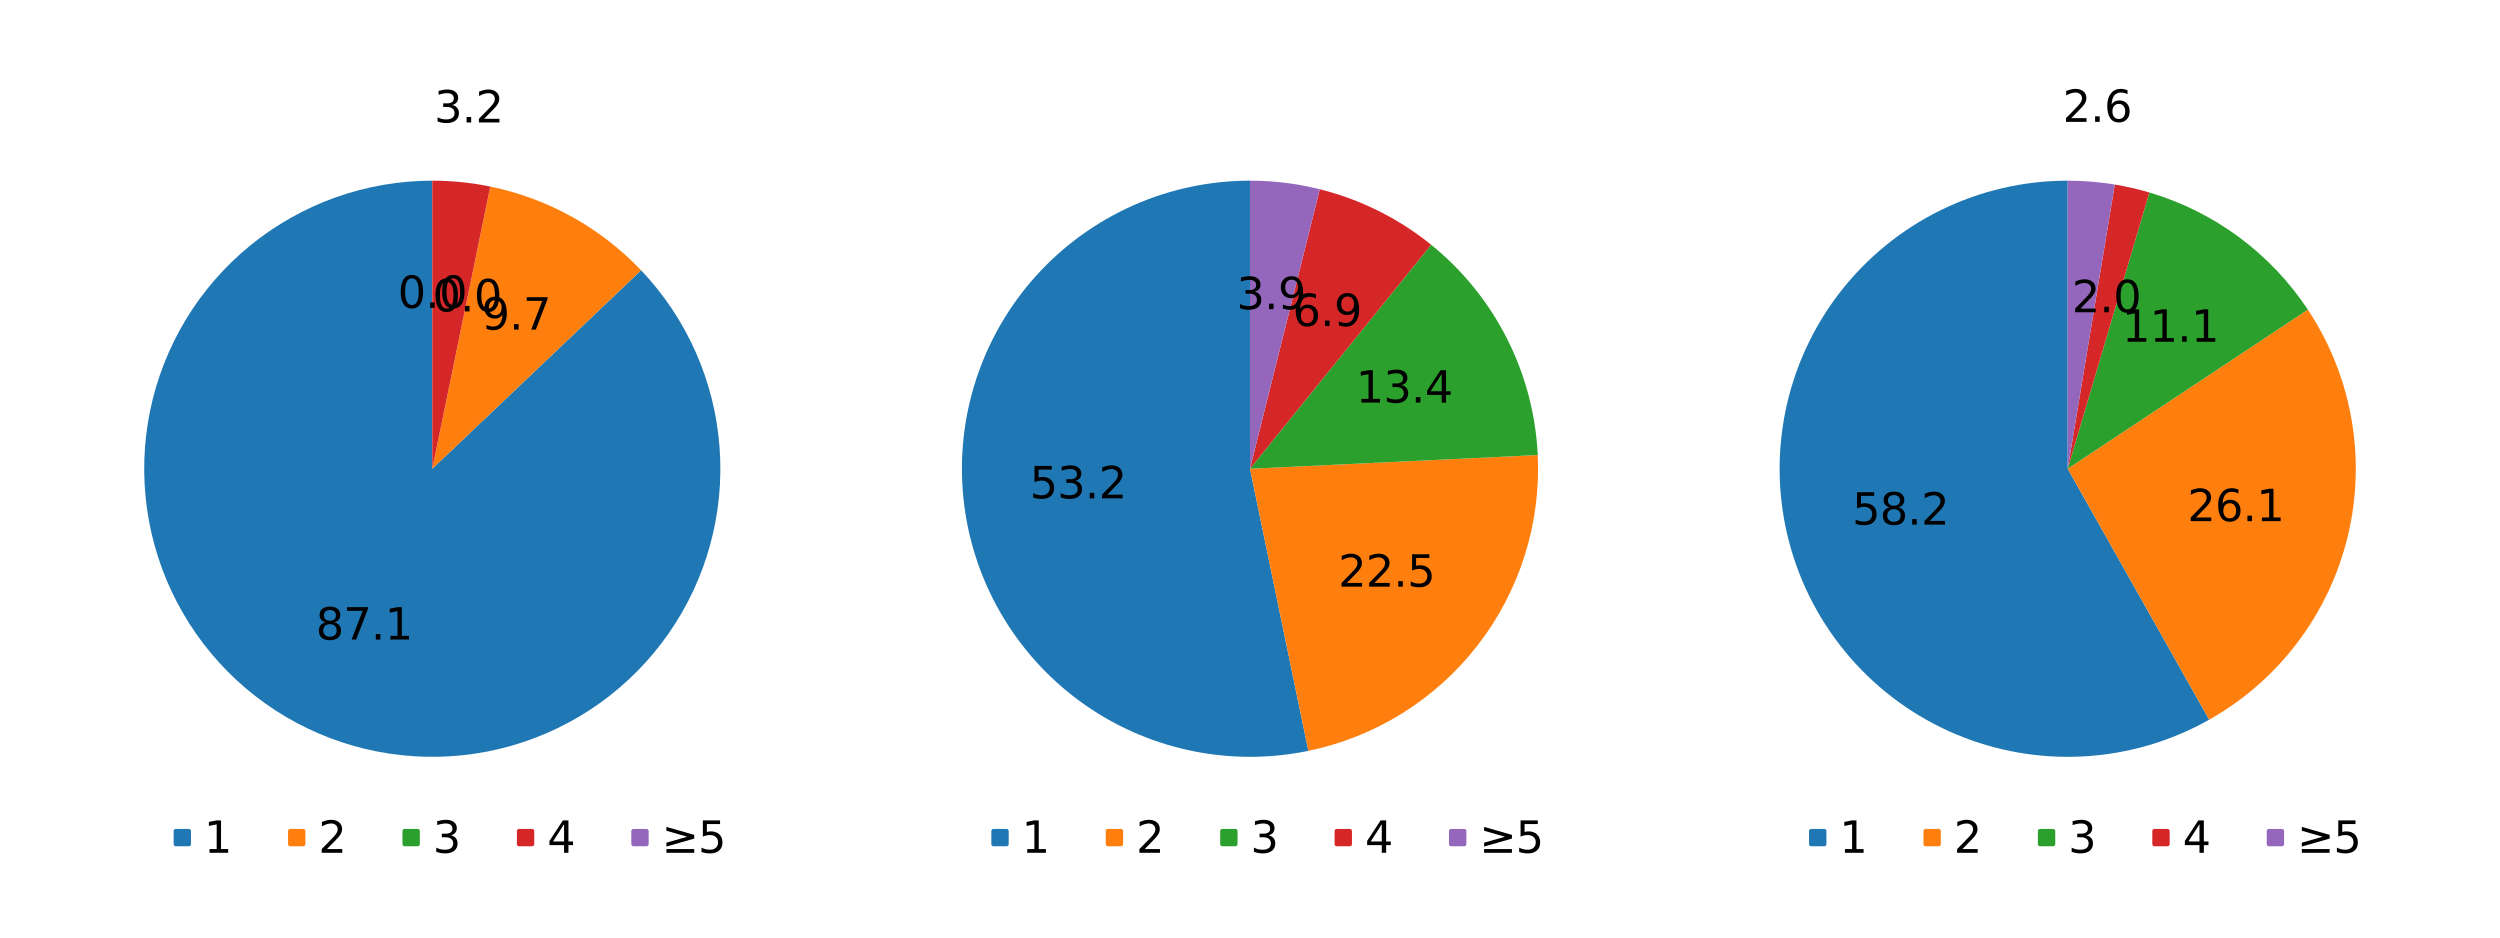 <?xml version="1.0" encoding="utf-8" standalone="no"?>
<!DOCTYPE svg PUBLIC "-//W3C//DTD SVG 1.1//EN"
  "http://www.w3.org/Graphics/SVG/1.1/DTD/svg11.dtd">
<svg xmlns:xlink="http://www.w3.org/1999/xlink" width="576pt" height="216pt" viewBox="0 0 576 216" xmlns="http://www.w3.org/2000/svg" version="1.1">
 <defs>
  <style type="text/css">*{stroke-linejoin: round; stroke-linecap: butt}</style>
 </defs>
 <g id="figure_1">
  <g id="patch_1">
   <path d="M 0 216 
L 576 216 
L 576 0 
L 0 0 
z
" style="fill: #ffffff"/>
  </g>
  <g id="axes_1">
   <g id="patch_2">
    <path d="M 99.6 41.626 
C 92.014 41.626 84.485 42.927 77.338 45.471 
C 70.192 48.015 63.535 51.766 57.656 56.559 
C 51.777 61.353 46.763 67.119 42.832 73.607 
C 38.902 80.095 36.112 87.209 34.585 94.639 
C 33.058 102.069 32.816 109.707 33.87 117.219 
C 34.923 124.731 37.257 132.007 40.769 138.731 
C 44.281 145.454 48.92 151.526 54.484 156.683 
C 60.048 161.839 66.454 166.003 73.425 168.995 
C 80.396 171.986 87.828 173.76 95.399 174.241 
C 102.969 174.721 110.566 173.9 117.859 171.813 
C 125.152 169.726 132.034 166.404 138.204 161.992 
C 144.375 157.58 149.744 152.143 154.077 145.917 
C 158.41 139.691 161.645 132.768 163.639 125.449 
C 165.633 118.131 166.358 110.524 165.782 102.96 
C 165.206 95.396 163.338 87.987 160.258 81.055 
C 157.179 74.122 152.933 67.769 147.707 62.271 
L 99.6 108 
z
" style="fill: #1f77b4"/>
   </g>
   <g id="patch_3">
    <path d="M 147.707 62.271 
C 143.064 57.386 137.704 53.237 131.811 49.966 
C 125.919 46.696 119.562 44.342 112.961 42.985 
L 99.6 108 
z
" style="fill: #ff7f0e"/>
   </g>
   <g id="patch_4">
    <path d="M 112.961 42.985 
C 112.961 42.985 112.961 42.985 112.961 42.985 
L 99.6 108 
z
" style="fill: #2ca02c"/>
   </g>
   <g id="patch_5">
    <path d="M 112.961 42.985 
C 110.764 42.534 108.546 42.194 106.315 41.967 
C 104.084 41.74 101.843 41.626 99.6 41.626 
L 99.6 108 
z
" style="fill: #d62728"/>
   </g>
   <g id="patch_6">
    <path d="M 99.6 41.626 
C 99.6 41.626 99.6 41.626 99.6 41.626 
L 99.6 108 
z
" style="fill: #9467bd"/>
   </g>
   <g id="matplotlib.axis_1"/>
   <g id="matplotlib.axis_2"/>
   <g id="text_1">
    <!-- 87.1 -->
    <g transform="translate(72.762 147.356) scale(0.1 -0.1)">
     <defs>
      <path id="DejaVuSans-38" d="M 2034 2216 
Q 1584 2216 1326 1975 
Q 1069 1734 1069 1313 
Q 1069 891 1326 650 
Q 1584 409 2034 409 
Q 2484 409 2743 651 
Q 3003 894 3003 1313 
Q 3003 1734 2745 1975 
Q 2488 2216 2034 2216 
z
M 1403 2484 
Q 997 2584 770 2862 
Q 544 3141 544 3541 
Q 544 4100 942 4425 
Q 1341 4750 2034 4750 
Q 2731 4750 3128 4425 
Q 3525 4100 3525 3541 
Q 3525 3141 3298 2862 
Q 3072 2584 2669 2484 
Q 3125 2378 3379 2068 
Q 3634 1759 3634 1313 
Q 3634 634 3220 271 
Q 2806 -91 2034 -91 
Q 1263 -91 848 271 
Q 434 634 434 1313 
Q 434 1759 690 2068 
Q 947 2378 1403 2484 
z
M 1172 3481 
Q 1172 3119 1398 2916 
Q 1625 2713 2034 2713 
Q 2441 2713 2670 2916 
Q 2900 3119 2900 3481 
Q 2900 3844 2670 4047 
Q 2441 4250 2034 4250 
Q 1625 4250 1398 4047 
Q 1172 3844 1172 3481 
z
" transform="scale(0.016)"/>
      <path id="DejaVuSans-37" d="M 525 4666 
L 3525 4666 
L 3525 4397 
L 1831 0 
L 1172 0 
L 2766 4134 
L 525 4134 
L 525 4666 
z
" transform="scale(0.016)"/>
      <path id="DejaVuSans-2e" d="M 684 794 
L 1344 794 
L 1344 0 
L 684 0 
L 684 794 
z
" transform="scale(0.016)"/>
      <path id="DejaVuSans-31" d="M 794 531 
L 1825 531 
L 1825 4091 
L 703 3866 
L 703 4441 
L 1819 4666 
L 2450 4666 
L 2450 531 
L 3481 531 
L 3481 0 
L 794 0 
L 794 531 
z
" transform="scale(0.016)"/>
     </defs>
     <use xlink:href="#DejaVuSans-38"/>
     <use xlink:href="#DejaVuSans-37" x="63.623"/>
     <use xlink:href="#DejaVuSans-2e" x="127.246"/>
     <use xlink:href="#DejaVuSans-31" x="159.033"/>
    </g>
   </g>
   <g id="text_2">
    <!-- 9.7 -->
    <g transform="translate(110.975 75.939) scale(0.1 -0.1)">
     <defs>
      <path id="DejaVuSans-39" d="M 703 97 
L 703 672 
Q 941 559 1184 500 
Q 1428 441 1663 441 
Q 2288 441 2617 861 
Q 2947 1281 2994 2138 
Q 2813 1869 2534 1725 
Q 2256 1581 1919 1581 
Q 1219 1581 811 2004 
Q 403 2428 403 3163 
Q 403 3881 828 4315 
Q 1253 4750 1959 4750 
Q 2769 4750 3195 4129 
Q 3622 3509 3622 2328 
Q 3622 1225 3098 567 
Q 2575 -91 1691 -91 
Q 1453 -91 1209 -44 
Q 966 3 703 97 
z
M 1959 2075 
Q 2384 2075 2632 2365 
Q 2881 2656 2881 3163 
Q 2881 3666 2632 3958 
Q 2384 4250 1959 4250 
Q 1534 4250 1286 3958 
Q 1038 3666 1038 3163 
Q 1038 2656 1286 2365 
Q 1534 2075 1959 2075 
z
" transform="scale(0.016)"/>
     </defs>
     <use xlink:href="#DejaVuSans-39"/>
     <use xlink:href="#DejaVuSans-2e" x="63.623"/>
     <use xlink:href="#DejaVuSans-37" x="95.41"/>
    </g>
   </g>
   <g id="text_3">
    <!-- 0.0 -->
    <g transform="translate(99.665 71.75) scale(0.1 -0.1)">
     <defs>
      <path id="DejaVuSans-30" d="M 2034 4250 
Q 1547 4250 1301 3770 
Q 1056 3291 1056 2328 
Q 1056 1369 1301 889 
Q 1547 409 2034 409 
Q 2525 409 2770 889 
Q 3016 1369 3016 2328 
Q 3016 3291 2770 3770 
Q 2525 4250 2034 4250 
z
M 2034 4750 
Q 2819 4750 3233 4129 
Q 3647 3509 3647 2328 
Q 3647 1150 3233 529 
Q 2819 -91 2034 -91 
Q 1250 -91 836 529 
Q 422 1150 422 2328 
Q 422 3509 836 4129 
Q 1250 4750 2034 4750 
z
" transform="scale(0.016)"/>
     </defs>
     <use xlink:href="#DejaVuSans-30"/>
     <use xlink:href="#DejaVuSans-2e" x="63.623"/>
     <use xlink:href="#DejaVuSans-30" x="95.41"/>
    </g>
   </g>
   <g id="text_4">
    <!-- 3.2 -->
    <g transform="translate(100.042 28.218) scale(0.1 -0.1)">
     <defs>
      <path id="DejaVuSans-33" d="M 2597 2516 
Q 3050 2419 3304 2112 
Q 3559 1806 3559 1356 
Q 3559 666 3084 287 
Q 2609 -91 1734 -91 
Q 1441 -91 1130 -33 
Q 819 25 488 141 
L 488 750 
Q 750 597 1062 519 
Q 1375 441 1716 441 
Q 2309 441 2620 675 
Q 2931 909 2931 1356 
Q 2931 1769 2642 2001 
Q 2353 2234 1838 2234 
L 1294 2234 
L 1294 2753 
L 1863 2753 
Q 2328 2753 2575 2939 
Q 2822 3125 2822 3475 
Q 2822 3834 2567 4026 
Q 2313 4219 1838 4219 
Q 1578 4219 1281 4162 
Q 984 4106 628 3988 
L 628 4550 
Q 988 4650 1302 4700 
Q 1616 4750 1894 4750 
Q 2613 4750 3031 4423 
Q 3450 4097 3450 3541 
Q 3450 3153 3228 2886 
Q 3006 2619 2597 2516 
z
" transform="scale(0.016)"/>
      <path id="DejaVuSans-32" d="M 1228 531 
L 3431 531 
L 3431 0 
L 469 0 
L 469 531 
Q 828 903 1448 1529 
Q 2069 2156 2228 2338 
Q 2531 2678 2651 2914 
Q 2772 3150 2772 3378 
Q 2772 3750 2511 3984 
Q 2250 4219 1831 4219 
Q 1534 4219 1204 4116 
Q 875 4013 500 3803 
L 500 4441 
Q 881 4594 1212 4672 
Q 1544 4750 1819 4750 
Q 2544 4750 2975 4387 
Q 3406 4025 3406 3419 
Q 3406 3131 3298 2873 
Q 3191 2616 2906 2266 
Q 2828 2175 2409 1742 
Q 1991 1309 1228 531 
z
" transform="scale(0.016)"/>
     </defs>
     <use xlink:href="#DejaVuSans-33"/>
     <use xlink:href="#DejaVuSans-2e" x="63.623"/>
     <use xlink:href="#DejaVuSans-32" x="95.41"/>
    </g>
   </g>
   <g id="text_5">
    <!-- 0.0 -->
    <g transform="translate(91.648 70.935) scale(0.1 -0.1)">
     <use xlink:href="#DejaVuSans-30"/>
     <use xlink:href="#DejaVuSans-2e" x="63.623"/>
     <use xlink:href="#DejaVuSans-30" x="95.41"/>
    </g>
   </g>
   <g id="legend_1">
    <g id="patch_7">
     <path d="M 30.004 202.56 
L 169.196 202.56 
Q 171.196 202.56 171.196 200.56 
L 171.196 186.882 
Q 171.196 184.882 169.196 184.882 
L 30.004 184.882 
Q 28.004 184.882 28.004 186.882 
L 28.004 200.56 
Q 28.004 202.56 30.004 202.56 
L 30.004 202.56 
z
" style="fill: none; opacity: 0"/>
    </g>
    <g id="line2d_1">
     <defs>
      <path id="mb8c9022622" d="M -1.5 1.5 
L 1.5 1.5 
L 1.5 -1.5 
L -1.5 -1.5 
z
" style="stroke: #1f77b4; stroke-linejoin: miter"/>
     </defs>
     <g>
      <use xlink:href="#mb8c9022622" x="42.004" y="192.981" style="fill: #1f77b4; stroke: #1f77b4; stroke-linejoin: miter"/>
     </g>
    </g>
    <g id="text_6">
     <!-- 1 -->
     <g transform="translate(47.004 196.481) scale(0.1 -0.1)">
      <use xlink:href="#DejaVuSans-31"/>
     </g>
    </g>
    <g id="line2d_2">
     <defs>
      <path id="m844f479a97" d="M -1.5 1.5 
L 1.5 1.5 
L 1.5 -1.5 
L -1.5 -1.5 
z
" style="stroke: #ff7f0e; stroke-linejoin: miter"/>
     </defs>
     <g>
      <use xlink:href="#m844f479a97" x="68.366" y="192.981" style="fill: #ff7f0e; stroke: #ff7f0e; stroke-linejoin: miter"/>
     </g>
    </g>
    <g id="text_7">
     <!-- 2 -->
     <g transform="translate(73.366 196.481) scale(0.1 -0.1)">
      <use xlink:href="#DejaVuSans-32"/>
     </g>
    </g>
    <g id="line2d_3">
     <defs>
      <path id="mee4e1c7988" d="M -1.5 1.5 
L 1.5 1.5 
L 1.5 -1.5 
L -1.5 -1.5 
z
" style="stroke: #2ca02c; stroke-linejoin: miter"/>
     </defs>
     <g>
      <use xlink:href="#mee4e1c7988" x="94.729" y="192.981" style="fill: #2ca02c; stroke: #2ca02c; stroke-linejoin: miter"/>
     </g>
    </g>
    <g id="text_8">
     <!-- 3 -->
     <g transform="translate(99.729 196.481) scale(0.1 -0.1)">
      <use xlink:href="#DejaVuSans-33"/>
     </g>
    </g>
    <g id="line2d_4">
     <defs>
      <path id="ma534f1f855" d="M -1.5 1.5 
L 1.5 1.5 
L 1.5 -1.5 
L -1.5 -1.5 
z
" style="stroke: #d62728; stroke-linejoin: miter"/>
     </defs>
     <g>
      <use xlink:href="#ma534f1f855" x="121.091" y="192.981" style="fill: #d62728; stroke: #d62728; stroke-linejoin: miter"/>
     </g>
    </g>
    <g id="text_9">
     <!-- 4 -->
     <g transform="translate(126.091 196.481) scale(0.1 -0.1)">
      <defs>
       <path id="DejaVuSans-34" d="M 2419 4116 
L 825 1625 
L 2419 1625 
L 2419 4116 
z
M 2253 4666 
L 3047 4666 
L 3047 1625 
L 3713 1625 
L 3713 1100 
L 3047 1100 
L 3047 0 
L 2419 0 
L 2419 1100 
L 313 1100 
L 313 1709 
L 2253 4666 
z
" transform="scale(0.016)"/>
      </defs>
      <use xlink:href="#DejaVuSans-34"/>
     </g>
    </g>
    <g id="line2d_5">
     <defs>
      <path id="m471004dc55" d="M -1.5 1.5 
L 1.5 1.5 
L 1.5 -1.5 
L -1.5 -1.5 
z
" style="stroke: #9467bd; stroke-linejoin: miter"/>
     </defs>
     <g>
      <use xlink:href="#m471004dc55" x="147.454" y="192.981" style="fill: #9467bd; stroke: #9467bd; stroke-linejoin: miter"/>
     </g>
    </g>
    <g id="text_10">
     <!-- ≥5 -->
     <g transform="translate(152.454 196.481) scale(0.1 -0.1)">
      <defs>
       <path id="DejaVuSans-2265" d="M 678 3175 
L 678 3725 
L 4684 2578 
L 4684 2047 
L 678 897 
L 678 1453 
L 3681 2309 
L 678 3175 
z
M 4684 531 
L 4684 0 
L 678 0 
L 678 531 
L 4684 531 
z
" transform="scale(0.016)"/>
       <path id="DejaVuSans-35" d="M 691 4666 
L 3169 4666 
L 3169 4134 
L 1269 4134 
L 1269 2991 
Q 1406 3038 1543 3061 
Q 1681 3084 1819 3084 
Q 2600 3084 3056 2656 
Q 3513 2228 3513 1497 
Q 3513 744 3044 326 
Q 2575 -91 1722 -91 
Q 1428 -91 1123 -41 
Q 819 9 494 109 
L 494 744 
Q 775 591 1075 516 
Q 1375 441 1709 441 
Q 2250 441 2565 725 
Q 2881 1009 2881 1497 
Q 2881 1984 2565 2268 
Q 2250 2553 1709 2553 
Q 1456 2553 1204 2497 
Q 953 2441 691 2322 
L 691 4666 
z
" transform="scale(0.016)"/>
      </defs>
      <use xlink:href="#DejaVuSans-2265"/>
      <use xlink:href="#DejaVuSans-35" x="83.789"/>
     </g>
    </g>
   </g>
  </g>
  <g id="axes_2">
   <g id="patch_8">
    <path d="M 288 41.626 
C 278.714 41.626 269.53 43.575 261.045 47.346 
C 252.559 51.118 244.958 56.628 238.735 63.52 
C 232.512 70.413 227.804 78.535 224.917 87.361 
C 222.029 96.186 221.026 105.521 221.971 114.758 
C 222.917 123.996 225.791 132.934 230.406 140.991 
C 235.022 149.049 241.278 156.049 248.768 161.538 
C 256.258 167.027 264.817 170.883 273.891 172.857 
C 282.965 174.831 292.353 174.879 301.446 172.997 
L 288 108 
z
" style="fill: #1f77b4"/>
   </g>
   <g id="patch_9">
    <path d="M 301.446 172.997 
C 316.926 169.795 330.764 161.165 340.451 148.674 
C 350.138 136.182 355.051 120.631 354.298 104.842 
L 288 108 
z
" style="fill: #ff7f0e"/>
   </g>
   <g id="patch_10">
    <path d="M 354.298 104.842 
C 353.853 95.49 351.434 86.338 347.201 77.988 
C 342.967 69.637 337.015 62.276 329.735 56.39 
L 288 108 
z
" style="fill: #2ca02c"/>
   </g>
   <g id="patch_11">
    <path d="M 329.735 56.39 
C 325.988 53.359 321.922 50.746 317.609 48.597 
C 313.296 46.447 308.762 44.773 304.086 43.605 
L 288 108 
z
" style="fill: #d62728"/>
   </g>
   <g id="patch_12">
    <path d="M 304.086 43.605 
C 301.458 42.949 298.792 42.454 296.104 42.123 
C 293.415 41.792 290.709 41.626 288 41.626 
L 288 108 
z
" style="fill: #9467bd"/>
   </g>
   <g id="matplotlib.axis_3"/>
   <g id="matplotlib.axis_4"/>
   <g id="text_11">
    <!-- 53.2 -->
    <g transform="translate(237.25 114.814) scale(0.1 -0.1)">
     <use xlink:href="#DejaVuSans-35"/>
     <use xlink:href="#DejaVuSans-33" x="63.623"/>
     <use xlink:href="#DejaVuSans-2e" x="127.246"/>
     <use xlink:href="#DejaVuSans-32" x="159.033"/>
    </g>
   </g>
   <g id="text_12">
    <!-- 22.5 -->
    <g transform="translate(308.338 135.164) scale(0.1 -0.1)">
     <use xlink:href="#DejaVuSans-32"/>
     <use xlink:href="#DejaVuSans-32" x="63.623"/>
     <use xlink:href="#DejaVuSans-2e" x="127.246"/>
     <use xlink:href="#DejaVuSans-35" x="159.033"/>
    </g>
   </g>
   <g id="text_13">
    <!-- 13.4 -->
    <g transform="translate(312.388 92.752) scale(0.1 -0.1)">
     <use xlink:href="#DejaVuSans-31"/>
     <use xlink:href="#DejaVuSans-33" x="63.623"/>
     <use xlink:href="#DejaVuSans-2e" x="127.246"/>
     <use xlink:href="#DejaVuSans-34" x="159.033"/>
    </g>
   </g>
   <g id="text_14">
    <!-- 6.9 -->
    <g transform="translate(297.814 75.117) scale(0.1 -0.1)">
     <defs>
      <path id="DejaVuSans-36" d="M 2113 2584 
Q 1688 2584 1439 2293 
Q 1191 2003 1191 1497 
Q 1191 994 1439 701 
Q 1688 409 2113 409 
Q 2538 409 2786 701 
Q 3034 994 3034 1497 
Q 3034 2003 2786 2293 
Q 2538 2584 2113 2584 
z
M 3366 4563 
L 3366 3988 
Q 3128 4100 2886 4159 
Q 2644 4219 2406 4219 
Q 1781 4219 1451 3797 
Q 1122 3375 1075 2522 
Q 1259 2794 1537 2939 
Q 1816 3084 2150 3084 
Q 2853 3084 3261 2657 
Q 3669 2231 3669 1497 
Q 3669 778 3244 343 
Q 2819 -91 2113 -91 
Q 1303 -91 875 529 
Q 447 1150 447 2328 
Q 447 3434 972 4092 
Q 1497 4750 2381 4750 
Q 2619 4750 2861 4703 
Q 3103 4656 3366 4563 
z
" transform="scale(0.016)"/>
     </defs>
     <use xlink:href="#DejaVuSans-36"/>
     <use xlink:href="#DejaVuSans-2e" x="63.623"/>
     <use xlink:href="#DejaVuSans-39" x="95.41"/>
    </g>
   </g>
   <g id="text_15">
    <!-- 3.9 -->
    <g transform="translate(284.911 71.233) scale(0.1 -0.1)">
     <use xlink:href="#DejaVuSans-33"/>
     <use xlink:href="#DejaVuSans-2e" x="63.623"/>
     <use xlink:href="#DejaVuSans-39" x="95.41"/>
    </g>
   </g>
   <g id="legend_2">
    <g id="patch_13">
     <path d="M 218.404 202.56 
L 357.596 202.56 
Q 359.596 202.56 359.596 200.56 
L 359.596 186.882 
Q 359.596 184.882 357.596 184.882 
L 218.404 184.882 
Q 216.404 184.882 216.404 186.882 
L 216.404 200.56 
Q 216.404 202.56 218.404 202.56 
L 218.404 202.56 
z
" style="fill: none; opacity: 0"/>
    </g>
    <g id="line2d_6">
     <g>
      <use xlink:href="#mb8c9022622" x="230.404" y="192.981" style="fill: #1f77b4; stroke: #1f77b4; stroke-linejoin: miter"/>
     </g>
    </g>
    <g id="text_16">
     <!-- 1 -->
     <g transform="translate(235.404 196.481) scale(0.1 -0.1)">
      <use xlink:href="#DejaVuSans-31"/>
     </g>
    </g>
    <g id="line2d_7">
     <g>
      <use xlink:href="#m844f479a97" x="256.766" y="192.981" style="fill: #ff7f0e; stroke: #ff7f0e; stroke-linejoin: miter"/>
     </g>
    </g>
    <g id="text_17">
     <!-- 2 -->
     <g transform="translate(261.766 196.481) scale(0.1 -0.1)">
      <use xlink:href="#DejaVuSans-32"/>
     </g>
    </g>
    <g id="line2d_8">
     <g>
      <use xlink:href="#mee4e1c7988" x="283.129" y="192.981" style="fill: #2ca02c; stroke: #2ca02c; stroke-linejoin: miter"/>
     </g>
    </g>
    <g id="text_18">
     <!-- 3 -->
     <g transform="translate(288.129 196.481) scale(0.1 -0.1)">
      <use xlink:href="#DejaVuSans-33"/>
     </g>
    </g>
    <g id="line2d_9">
     <g>
      <use xlink:href="#ma534f1f855" x="309.491" y="192.981" style="fill: #d62728; stroke: #d62728; stroke-linejoin: miter"/>
     </g>
    </g>
    <g id="text_19">
     <!-- 4 -->
     <g transform="translate(314.491 196.481) scale(0.1 -0.1)">
      <use xlink:href="#DejaVuSans-34"/>
     </g>
    </g>
    <g id="line2d_10">
     <g>
      <use xlink:href="#m471004dc55" x="335.854" y="192.981" style="fill: #9467bd; stroke: #9467bd; stroke-linejoin: miter"/>
     </g>
    </g>
    <g id="text_20">
     <!-- ≥5 -->
     <g transform="translate(340.854 196.481) scale(0.1 -0.1)">
      <use xlink:href="#DejaVuSans-2265"/>
      <use xlink:href="#DejaVuSans-35" x="83.789"/>
     </g>
    </g>
   </g>
  </g>
  <g id="axes_3">
   <g id="patch_14">
    <path d="M 476.4 41.626 
C 466.248 41.626 456.231 43.955 447.12 48.434 
C 438.01 52.912 430.047 59.421 423.846 67.459 
C 417.646 75.497 413.371 84.852 411.352 94.801 
C 409.333 104.75 409.624 115.03 412.201 124.849 
C 414.778 134.669 419.574 143.767 426.218 151.442 
C 432.862 159.117 441.18 165.167 450.528 169.124 
C 459.877 173.081 470.01 174.841 480.146 174.268 
C 490.281 173.695 500.152 170.804 508.995 165.819 
L 476.4 108 
z
" style="fill: #1f77b4"/>
   </g>
   <g id="patch_15">
    <path d="M 508.995 165.819 
C 516.937 161.341 523.873 155.275 529.367 147.999 
C 534.862 140.723 538.799 132.392 540.932 123.528 
C 543.065 114.663 543.349 105.453 541.765 96.474 
C 540.182 87.495 536.765 78.938 531.729 71.338 
L 476.4 108 
z
" style="fill: #ff7f0e"/>
   </g>
   <g id="patch_16">
    <path d="M 531.729 71.338 
C 527.453 64.883 522.079 59.227 515.853 54.625 
C 509.627 50.023 502.643 46.545 495.218 44.35 
L 476.4 108 
z
" style="fill: #2ca02c"/>
   </g>
   <g id="patch_17">
    <path d="M 495.218 44.35 
C 493.911 43.964 492.593 43.617 491.264 43.312 
C 489.936 43.007 488.599 42.743 487.254 42.52 
L 476.4 108 
z
" style="fill: #d62728"/>
   </g>
   <g id="patch_18">
    <path d="M 487.254 42.52 
C 485.461 42.223 483.657 41.999 481.845 41.85 
C 480.034 41.701 478.217 41.626 476.4 41.626 
L 476.4 108 
z
" style="fill: #9467bd"/>
   </g>
   <g id="matplotlib.axis_5"/>
   <g id="matplotlib.axis_6"/>
   <g id="text_21">
    <!-- 58.2 -->
    <g transform="translate(426.748 120.869) scale(0.1 -0.1)">
     <use xlink:href="#DejaVuSans-35"/>
     <use xlink:href="#DejaVuSans-38" x="63.623"/>
     <use xlink:href="#DejaVuSans-2e" x="127.246"/>
     <use xlink:href="#DejaVuSans-32" x="159.033"/>
    </g>
   </g>
   <g id="text_22">
    <!-- 26.1 -->
    <g transform="translate(503.986 120.076) scale(0.1 -0.1)">
     <use xlink:href="#DejaVuSans-32"/>
     <use xlink:href="#DejaVuSans-36" x="63.623"/>
     <use xlink:href="#DejaVuSans-2e" x="127.246"/>
     <use xlink:href="#DejaVuSans-31" x="159.033"/>
    </g>
   </g>
   <g id="text_23">
    <!-- 11.1 -->
    <g transform="translate(488.939 78.734) scale(0.1 -0.1)">
     <use xlink:href="#DejaVuSans-31"/>
     <use xlink:href="#DejaVuSans-31" x="63.623"/>
     <use xlink:href="#DejaVuSans-2e" x="127.246"/>
     <use xlink:href="#DejaVuSans-31" x="159.033"/>
    </g>
   </g>
   <g id="text_24">
    <!-- 2.0 -->
    <g transform="translate(477.367 71.947) scale(0.1 -0.1)">
     <use xlink:href="#DejaVuSans-32"/>
     <use xlink:href="#DejaVuSans-2e" x="63.623"/>
     <use xlink:href="#DejaVuSans-30" x="95.41"/>
    </g>
   </g>
   <g id="text_25">
    <!-- 2.6 -->
    <g transform="translate(475.255 28.072) scale(0.1 -0.1)">
     <use xlink:href="#DejaVuSans-32"/>
     <use xlink:href="#DejaVuSans-2e" x="63.623"/>
     <use xlink:href="#DejaVuSans-36" x="95.41"/>
    </g>
   </g>
   <g id="legend_3">
    <g id="patch_19">
     <path d="M 406.804 202.56 
L 545.996 202.56 
Q 547.996 202.56 547.996 200.56 
L 547.996 186.882 
Q 547.996 184.882 545.996 184.882 
L 406.804 184.882 
Q 404.804 184.882 404.804 186.882 
L 404.804 200.56 
Q 404.804 202.56 406.804 202.56 
L 406.804 202.56 
z
" style="fill: none; opacity: 0"/>
    </g>
    <g id="line2d_11">
     <g>
      <use xlink:href="#mb8c9022622" x="418.804" y="192.981" style="fill: #1f77b4; stroke: #1f77b4; stroke-linejoin: miter"/>
     </g>
    </g>
    <g id="text_26">
     <!-- 1 -->
     <g transform="translate(423.804 196.481) scale(0.1 -0.1)">
      <use xlink:href="#DejaVuSans-31"/>
     </g>
    </g>
    <g id="line2d_12">
     <g>
      <use xlink:href="#m844f479a97" x="445.166" y="192.981" style="fill: #ff7f0e; stroke: #ff7f0e; stroke-linejoin: miter"/>
     </g>
    </g>
    <g id="text_27">
     <!-- 2 -->
     <g transform="translate(450.166 196.481) scale(0.1 -0.1)">
      <use xlink:href="#DejaVuSans-32"/>
     </g>
    </g>
    <g id="line2d_13">
     <g>
      <use xlink:href="#mee4e1c7988" x="471.529" y="192.981" style="fill: #2ca02c; stroke: #2ca02c; stroke-linejoin: miter"/>
     </g>
    </g>
    <g id="text_28">
     <!-- 3 -->
     <g transform="translate(476.529 196.481) scale(0.1 -0.1)">
      <use xlink:href="#DejaVuSans-33"/>
     </g>
    </g>
    <g id="line2d_14">
     <g>
      <use xlink:href="#ma534f1f855" x="497.891" y="192.981" style="fill: #d62728; stroke: #d62728; stroke-linejoin: miter"/>
     </g>
    </g>
    <g id="text_29">
     <!-- 4 -->
     <g transform="translate(502.891 196.481) scale(0.1 -0.1)">
      <use xlink:href="#DejaVuSans-34"/>
     </g>
    </g>
    <g id="line2d_15">
     <g>
      <use xlink:href="#m471004dc55" x="524.254" y="192.981" style="fill: #9467bd; stroke: #9467bd; stroke-linejoin: miter"/>
     </g>
    </g>
    <g id="text_30">
     <!-- ≥5 -->
     <g transform="translate(529.254 196.481) scale(0.1 -0.1)">
      <use xlink:href="#DejaVuSans-2265"/>
      <use xlink:href="#DejaVuSans-35" x="83.789"/>
     </g>
    </g>
   </g>
  </g>
 </g>
</svg>
